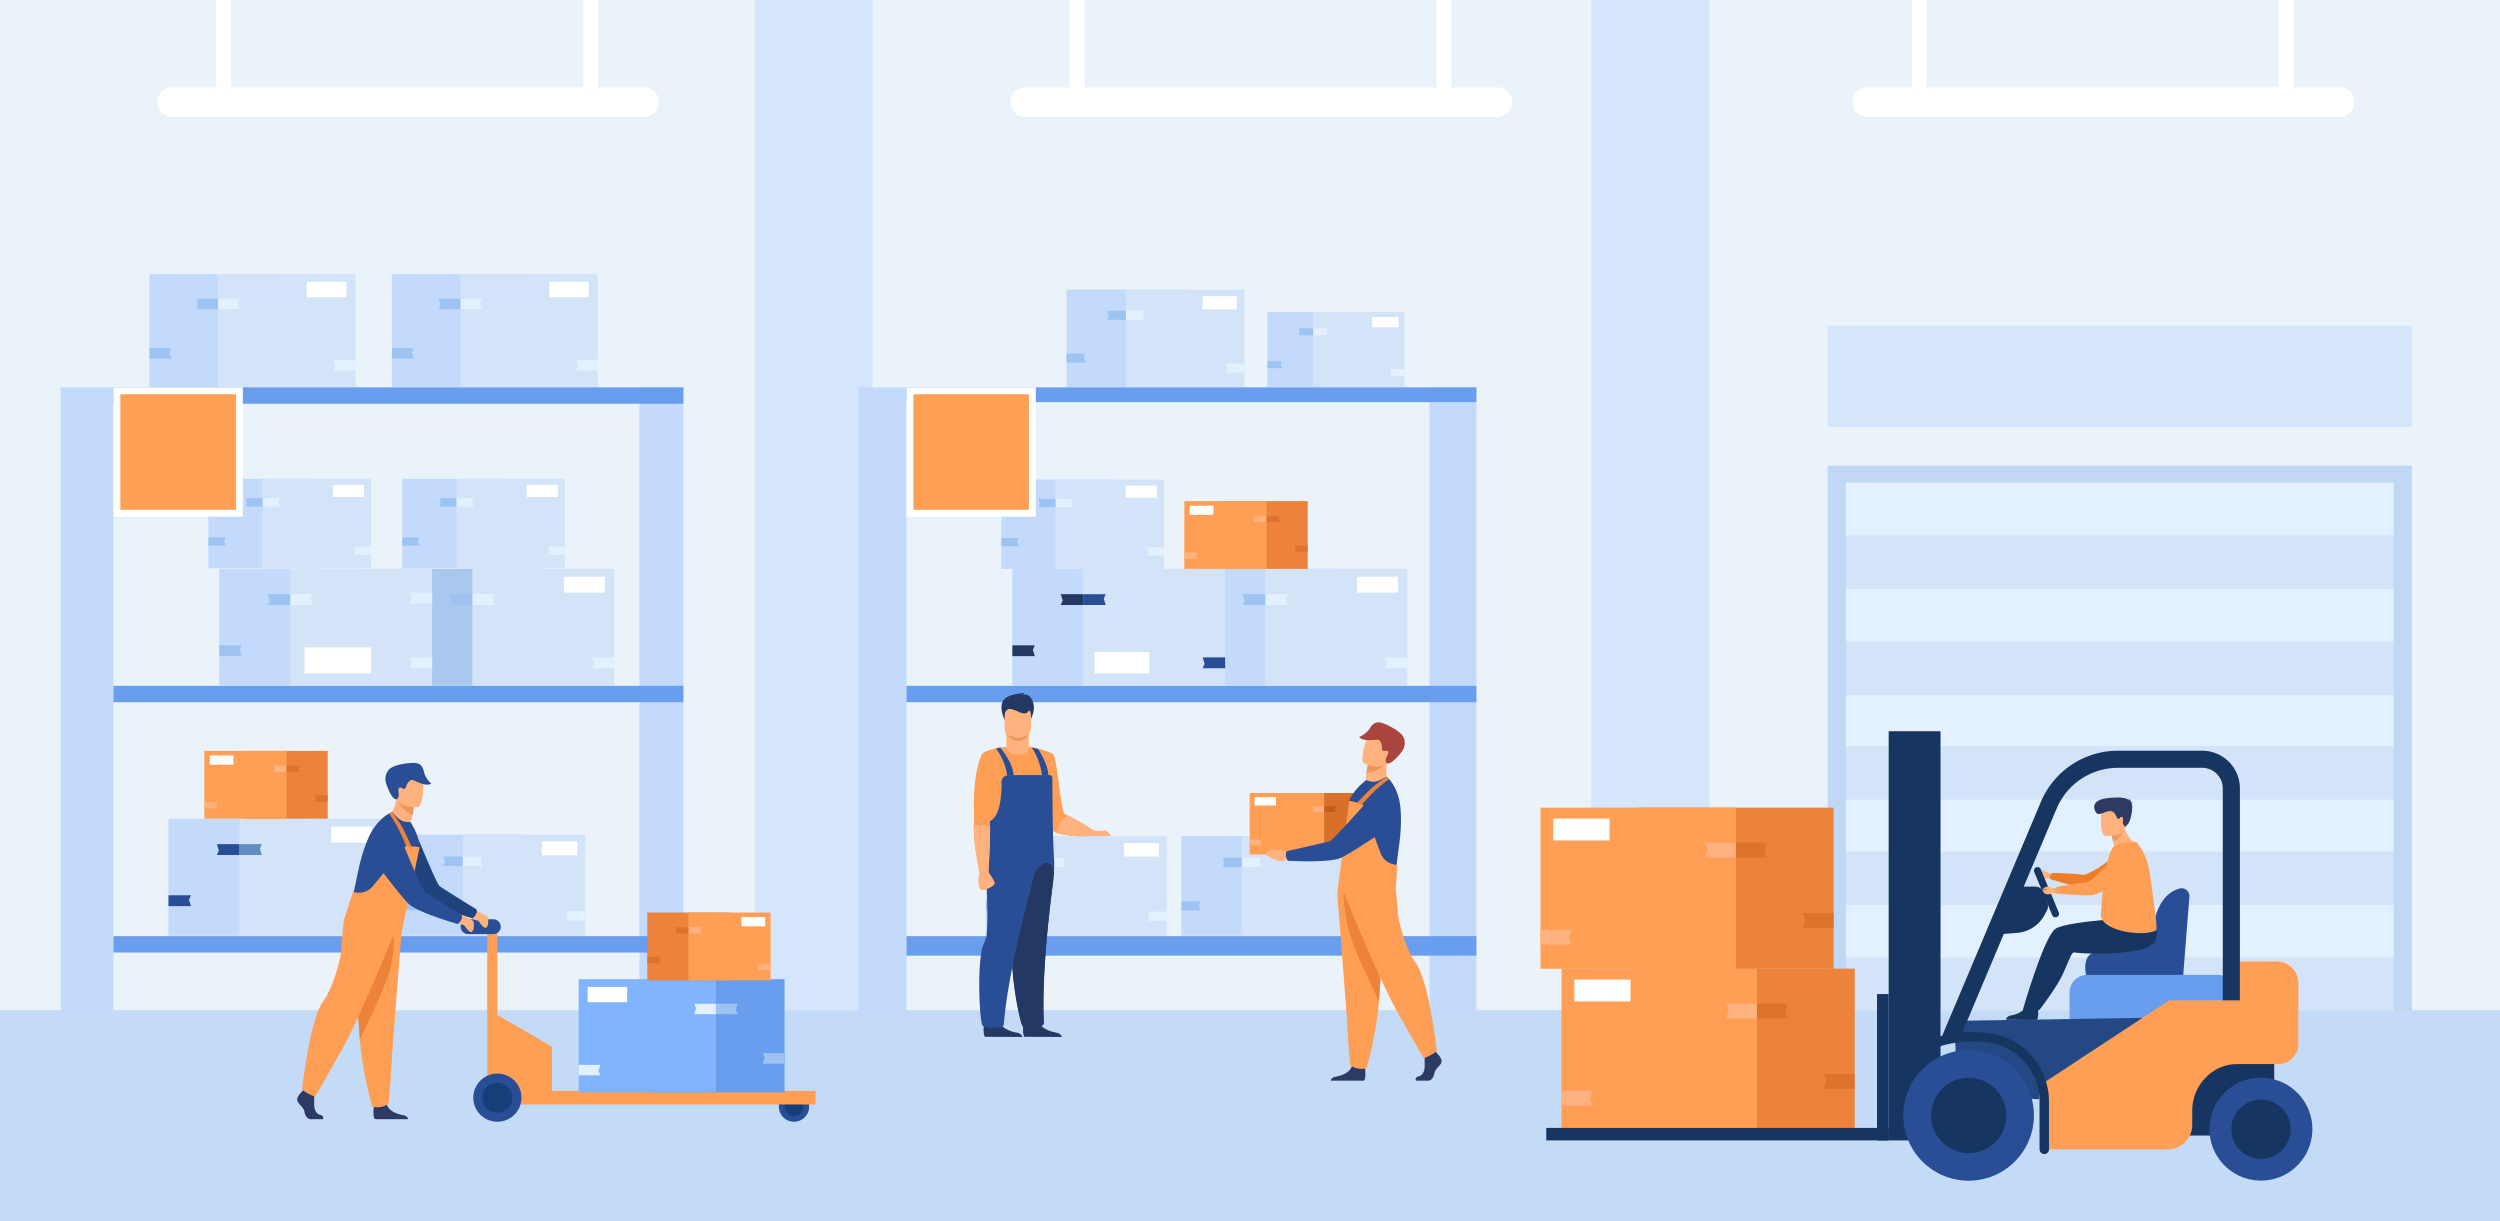 <svg xmlns="http://www.w3.org/2000/svg" viewBox="0 0 2966.19 1448.95"><defs><style>.cls-1{fill:#ebf3fa;}.cls-2{fill:#d5e5fb;}.cls-3{fill:#c4dbf7;}.cls-4{fill:#c3dafc;}.cls-5{fill:#d4e4f8;}.cls-6{fill:#9dc3f3;}.cls-7{fill:#e3f0ff;}.cls-8{fill:#fff;}.cls-9{fill:#c1d8f4;}.cls-10{fill:#699dee;}.cls-11{fill:#a9c8ed;}.cls-12{fill:#2a4e96;}.cls-13{fill:#618dc1;}.cls-14{fill:#ed823a;}.cls-15{fill:#ff9e55;}.cls-16{fill:#dd732c;}.cls-17{fill:#ffb27d;}.cls-18{fill:#233862;}.cls-19{fill:#ed975d;}.cls-20{fill:#d8702a;}.cls-21{fill:#c15e1b;}.cls-22{fill:#a9453d;}.cls-23{fill:#2c3a64;}.cls-24{fill:#163560;}.cls-25{fill:#ed7d2b;}.cls-26{fill:#234884;}.cls-27{fill:#ed985f;}.cls-28{fill:#183e7a;}.cls-29{fill:#1f437c;}.cls-30{fill:#80b4ff;}</style></defs><title>bg-shop</title><g id="Layer_2" data-name="Layer 2"><g id="Слой_1" data-name="Слой 1"><rect class="cls-1" width="2966.19" height="1448.95"/><rect class="cls-2" x="895.37" width="140.12" height="1203.19"/><rect class="cls-2" x="1888.06" width="140.12" height="1203.19"/><rect class="cls-3" y="1198.6" width="2966.19" height="250.35"/><rect class="cls-4" x="464.94" y="325.31" width="162.86" height="134.29" transform="translate(1092.74 784.91) rotate(180)"/><rect class="cls-5" x="546.37" y="325.31" width="162.86" height="134.29" transform="translate(1255.59 784.91) rotate(180)"/><polygon class="cls-6" points="465.04 425.54 490.84 425.54 488.57 418.28 490.84 413.09 465.04 413.09 465.04 425.54"/><polygon class="cls-7" points="546.37 366.87 572.17 366.87 569.9 359.61 572.17 354.42 546.37 354.42 546.37 366.87"/><polygon class="cls-6" points="546.37 354.42 520.56 354.42 522.84 361.68 520.56 366.87 546.37 366.87 546.37 354.42"/><polygon class="cls-7" points="709.23 426.98 683.42 426.98 685.7 434.24 683.42 439.43 709.23 439.43 709.23 426.98"/><rect class="cls-8" x="651.7" y="334.42" width="46.87" height="18.23"/><rect class="cls-4" x="1503.75" y="370.07" width="108.57" height="89.53" transform="translate(3116.08 829.67) rotate(180)"/><rect class="cls-5" x="1558.04" y="370.07" width="108.57" height="89.53" transform="translate(3224.65 829.67) rotate(180)"/><polygon class="cls-6" points="1503.81 436.89 1521.02 436.89 1519.5 432.05 1521.02 428.59 1503.81 428.59 1503.81 436.89"/><polygon class="cls-7" points="1558.04 397.78 1575.24 397.78 1573.73 392.94 1575.24 389.48 1558.04 389.48 1558.04 397.78"/><polygon class="cls-6" points="1558.04 389.48 1540.83 389.48 1542.35 394.32 1540.83 397.78 1558.04 397.78 1558.04 389.48"/><polygon class="cls-7" points="1666.61 437.85 1649.41 437.85 1650.92 442.69 1649.41 446.15 1666.61 446.15 1666.61 437.85"/><rect class="cls-8" x="1628.26" y="376.14" width="31.24" height="12.15"/><rect class="cls-4" x="1265.39" y="343.53" width="140.76" height="116.07" transform="translate(2671.54 803.13) rotate(180)"/><rect class="cls-5" x="1335.77" y="343.53" width="140.76" height="116.07" transform="translate(2812.3 803.13) rotate(180)"/><polygon class="cls-6" points="1265.47 430.16 1287.77 430.16 1285.81 423.89 1287.77 419.4 1265.47 419.4 1265.47 430.16"/><polygon class="cls-7" points="1335.77 379.45 1358.07 379.45 1356.11 373.17 1358.07 368.69 1335.77 368.69 1335.77 379.45"/><polygon class="cls-6" points="1335.77 368.69 1313.46 368.69 1315.43 374.96 1313.46 379.45 1335.77 379.45 1335.77 368.69"/><polygon class="cls-7" points="1476.53 431.41 1454.23 431.41 1456.19 437.68 1454.23 442.17 1476.53 442.17 1476.53 431.41"/><rect class="cls-8" x="1426.81" y="351.4" width="40.51" height="15.76"/><rect class="cls-4" x="177.33" y="325.31" width="162.86" height="134.29" transform="translate(517.52 784.91) rotate(180)"/><rect class="cls-5" x="258.76" y="325.31" width="162.86" height="134.29" transform="translate(680.38 784.91) rotate(180)"/><polygon class="cls-6" points="177.43 425.54 203.23 425.54 200.96 418.28 203.23 413.09 177.43 413.09 177.43 425.54"/><polygon class="cls-7" points="258.76 366.87 284.57 366.87 282.3 359.61 284.57 354.42 258.76 354.42 258.76 366.87"/><polygon class="cls-6" points="258.76 354.42 232.96 354.42 235.23 361.68 232.96 366.87 258.76 366.87 258.76 354.42"/><polygon class="cls-7" points="421.62 426.98 395.82 426.98 398.09 434.24 395.82 439.43 421.62 439.43 421.62 426.98"/><rect class="cls-8" x="364.09" y="334.42" width="46.86" height="18.23"/><rect class="cls-9" x="2168.39" y="552.54" width="693.29" height="646.78"/><rect class="cls-7" x="2190.1" y="572.51" width="649.87" height="63.35"/><rect class="cls-7" x="2190.1" y="698.16" width="649.87" height="63.35"/><rect class="cls-5" x="2190.1" y="635.34" width="649.87" height="63.35"/><rect class="cls-7" x="2190.1" y="823.81" width="649.87" height="63.35"/><rect class="cls-5" x="2190.1" y="760.99" width="649.87" height="63.35"/><rect class="cls-7" x="2190.1" y="948.1" width="649.87" height="63.35"/><rect class="cls-5" x="2190.1" y="885.28" width="649.87" height="63.35"/><rect class="cls-5" x="2190.1" y="1010.36" width="649.87" height="63.35"/><rect class="cls-7" x="2190.1" y="1073.71" width="649.87" height="63.35"/><rect class="cls-5" x="2190.1" y="1135.96" width="649.87" height="63.35"/><rect class="cls-2" x="2168.39" y="386.46" width="693.29" height="120.04"/><rect class="cls-4" x="71.99" y="459.6" width="62.64" height="747.13"/><rect class="cls-4" x="758.74" y="459.6" width="52.07" height="747.13"/><rect class="cls-10" x="134.63" y="459.6" width="676.19" height="19.44"/><rect class="cls-10" x="134.63" y="813.72" width="676.19" height="19.44"/><rect class="cls-10" x="134.63" y="1110.72" width="676.19" height="19.44"/><rect class="cls-11" x="476.22" y="674.88" width="168.37" height="138.84" transform="translate(1120.81 1488.6) rotate(180)"/><rect class="cls-5" x="560.4" y="674.88" width="168.37" height="138.84" transform="translate(1289.18 1488.6) rotate(180)"/><polygon class="cls-6" points="476.31 778.51 503 778.51 500.64 771 503 765.64 476.31 765.64 476.31 778.51"/><polygon class="cls-7" points="560.4 717.85 587.08 717.85 584.73 710.34 587.08 704.98 560.4 704.98 560.4 717.85"/><polygon class="cls-6" points="560.4 704.98 533.72 704.98 536.07 712.48 533.72 717.85 560.4 717.85 560.4 704.98"/><polygon class="cls-7" points="728.78 780 702.1 780 704.45 787.51 702.1 792.87 728.78 792.87 728.78 780"/><rect class="cls-8" x="669.3" y="684.29" width="48.45" height="18.85"/><rect class="cls-4" x="260.14" y="674.88" width="168.37" height="138.84" transform="translate(688.65 1488.6) rotate(180)"/><rect class="cls-5" x="344.33" y="674.88" width="168.37" height="138.84" transform="translate(857.03 1488.6) rotate(180)"/><polygon class="cls-6" points="260.24 778.51 286.92 778.51 284.57 771 286.92 765.64 260.24 765.64 260.24 778.51"/><polygon class="cls-7" points="344.33 717.85 371.01 717.85 368.66 710.34 371.01 704.98 344.33 704.98 344.33 717.85"/><polygon class="cls-6" points="344.33 704.98 317.64 704.98 320 712.48 317.64 717.85 344.33 717.85 344.33 704.98"/><polygon class="cls-7" points="512.7 780 486.02 780 488.37 787.51 486.02 792.87 512.7 792.87 512.7 780"/><polygon class="cls-7" points="512.7 703.14 486.02 703.14 488.37 710.65 486.02 716.02 512.7 716.02 512.7 703.14"/><rect class="cls-8" x="361.33" y="768.13" width="78.97" height="30.72"/><rect class="cls-4" x="476.22" y="990.28" width="145.53" height="120" transform="translate(1097.96 2100.55) rotate(180)"/><rect class="cls-5" x="548.98" y="990.28" width="145.53" height="120" transform="translate(1243.49 2100.55) rotate(180)"/><polygon class="cls-6" points="476.3 1079.84 499.36 1079.84 497.33 1073.35 499.36 1068.72 476.3 1068.72 476.3 1079.84"/><polygon class="cls-7" points="548.98 1027.41 572.04 1027.41 570.01 1020.92 572.04 1016.29 548.98 1016.29 548.98 1027.41"/><polygon class="cls-6" points="548.98 1016.29 525.92 1016.29 527.95 1022.78 525.92 1027.41 548.98 1027.41 548.98 1016.29"/><polygon class="cls-7" points="694.51 1081.13 671.45 1081.13 673.48 1087.62 671.45 1092.26 694.51 1092.26 694.51 1081.13"/><rect class="cls-8" x="643.1" y="998.41" width="41.88" height="16.29"/><rect class="cls-4" x="199.83" y="971.44" width="168.37" height="138.84" transform="translate(568.03 2081.72) rotate(180)"/><rect class="cls-5" x="284.01" y="971.44" width="168.37" height="138.84" transform="translate(736.4 2081.72) rotate(180)"/><polygon class="cls-12" points="199.93 1075.07 226.6 1075.07 224.25 1067.56 226.6 1062.19 199.93 1062.19 199.93 1075.07"/><polygon class="cls-13" points="284.01 1014.4 310.69 1014.4 308.34 1006.9 310.69 1001.53 284.01 1001.53 284.01 1014.4"/><polygon class="cls-12" points="284.01 1001.53 257.33 1001.53 259.68 1009.04 257.33 1014.4 284.01 1014.4 284.01 1001.53"/><polygon class="cls-13" points="452.39 1076.56 425.71 1076.56 428.06 1084.07 425.71 1089.43 452.39 1089.43 452.39 1076.56"/><rect class="cls-8" x="392.91" y="980.85" width="48.45" height="18.85"/><rect class="cls-4" x="247.22" y="568.11" width="128.72" height="106.14" transform="translate(623.16 1242.35) rotate(180)"/><rect class="cls-5" x="311.58" y="568.11" width="128.72" height="106.14" transform="translate(751.88 1242.35) rotate(180)"/><polygon class="cls-6" points="247.29 647.33 267.69 647.33 265.89 641.59 267.69 637.49 247.29 637.49 247.29 647.33"/><polygon class="cls-7" points="311.58 600.95 331.98 600.95 330.18 595.21 331.98 591.11 311.58 591.11 311.58 600.95"/><polygon class="cls-6" points="311.58 591.11 291.18 591.11 292.98 596.85 291.18 600.95 311.58 600.95 311.58 591.11"/><polygon class="cls-7" points="440.3 648.47 419.91 648.47 421.7 654.21 419.91 658.31 440.3 658.31 440.3 648.47"/><rect class="cls-8" x="394.83" y="575.3" width="37.04" height="14.41"/><rect class="cls-4" x="477.2" y="568.11" width="128.72" height="106.14" transform="translate(1083.13 1242.35) rotate(180)"/><rect class="cls-5" x="541.56" y="568.11" width="128.72" height="106.14" transform="translate(1211.85 1242.35) rotate(180)"/><polygon class="cls-6" points="477.28 647.33 497.67 647.33 495.88 641.59 497.67 637.49 477.28 637.49 477.28 647.33"/><polygon class="cls-7" points="541.56 600.95 561.96 600.95 560.16 595.21 561.96 591.11 541.56 591.11 541.56 600.95"/><polygon class="cls-6" points="541.56 591.11 521.16 591.11 522.96 596.85 521.16 600.95 541.56 600.95 541.56 591.11"/><polygon class="cls-7" points="670.29 648.47 649.89 648.47 651.69 654.21 649.89 658.31 670.29 658.31 670.29 648.47"/><rect class="cls-8" x="624.81" y="575.3" width="37.04" height="14.41"/><rect class="cls-14" x="291.24" y="890.92" width="97.56" height="80.45"/><rect class="cls-15" x="242.46" y="890.92" width="97.56" height="80.45"/><polygon class="cls-16" points="388.75 950.96 373.29 950.96 374.65 946.61 373.29 943.5 388.75 943.5 388.75 950.96"/><polygon class="cls-17" points="340.02 915.81 324.56 915.81 325.92 911.46 324.56 908.35 340.02 908.35 340.02 915.81"/><polygon class="cls-16" points="340.02 908.35 355.48 908.35 354.12 912.71 355.48 915.81 340.02 915.81 340.02 908.35"/><polygon class="cls-17" points="242.46 951.83 257.91 951.83 256.55 956.18 257.91 959.28 242.46 959.28 242.46 951.83"/><rect class="cls-8" x="248.84" y="896.37" width="28.08" height="10.92" transform="translate(525.76 1803.67) rotate(180)"/><rect class="cls-8" x="134.63" y="459.6" width="153.49" height="153.49"/><rect class="cls-15" x="142.83" y="467.8" width="137.09" height="137.09"/><rect class="cls-4" x="1018.24" y="459.6" width="57.28" height="747.13"/><rect class="cls-4" x="1696.11" y="459.6" width="55.6" height="747.13"/><rect class="cls-10" x="1075.52" y="459.6" width="676.19" height="17.52"/><rect class="cls-10" x="1075.52" y="813.72" width="676.19" height="19.44"/><rect class="cls-10" x="1075.52" y="1110.72" width="676.19" height="23.16"/><rect class="cls-4" x="1417.11" y="674.88" width="168.37" height="138.84" transform="translate(3002.6 1488.6) rotate(180)"/><rect class="cls-5" x="1501.3" y="674.88" width="168.37" height="138.84" transform="translate(3170.97 1488.6) rotate(180)"/><polygon class="cls-6" points="1417.21 778.51 1443.89 778.51 1441.54 771 1443.89 765.64 1417.21 765.64 1417.21 778.51"/><polygon class="cls-7" points="1501.3 717.85 1527.98 717.85 1525.63 710.34 1527.98 704.98 1501.3 704.98 1501.3 717.85"/><polygon class="cls-6" points="1501.3 704.98 1474.62 704.98 1476.97 712.48 1474.62 717.85 1501.3 717.85 1501.3 704.98"/><polygon class="cls-7" points="1669.68 780 1643 780 1645.35 787.51 1643 792.87 1669.68 792.87 1669.68 780"/><rect class="cls-8" x="1610.2" y="684.29" width="48.45" height="18.85"/><rect class="cls-4" x="1201.03" y="674.88" width="168.37" height="138.84" transform="translate(2570.44 1488.6) rotate(180)"/><rect class="cls-5" x="1285.22" y="674.88" width="168.37" height="138.84" transform="translate(2738.81 1488.6) rotate(180)"/><polygon class="cls-18" points="1201.13 778.51 1227.81 778.51 1225.46 771 1227.81 765.64 1201.13 765.64 1201.13 778.51"/><polygon class="cls-12" points="1285.22 717.85 1311.9 717.85 1309.55 710.34 1311.9 704.98 1285.22 704.98 1285.22 717.85"/><polygon class="cls-18" points="1285.22 704.98 1258.54 704.98 1260.89 712.48 1258.54 717.85 1285.22 717.85 1285.22 704.98"/><polygon class="cls-12" points="1453.6 780 1426.92 780 1429.27 787.51 1426.92 792.87 1453.6 792.87 1453.6 780"/><rect class="cls-8" x="1298.56" y="773.55" width="65.02" height="25.3"/><rect class="cls-4" x="1169.62" y="992.25" width="143.14" height="118.03" transform="translate(2482.38 2102.52) rotate(180)"/><rect class="cls-5" x="1241.19" y="992.25" width="143.14" height="118.03" transform="translate(2625.52 2102.52) rotate(180)"/><polygon class="cls-6" points="1169.7 1080.34 1192.38 1080.34 1190.38 1073.96 1192.38 1069.4 1169.7 1069.4 1169.7 1080.34"/><polygon class="cls-7" points="1241.19 1028.77 1263.87 1028.77 1261.87 1022.39 1263.87 1017.83 1241.19 1017.83 1241.19 1028.77"/><polygon class="cls-6" points="1241.19 1017.83 1218.51 1017.83 1220.5 1024.21 1218.51 1028.77 1241.19 1028.77 1241.19 1017.83"/><polygon class="cls-7" points="1384.33 1081.61 1361.65 1081.61 1363.65 1087.99 1361.65 1092.55 1384.33 1092.55 1384.33 1081.61"/><rect class="cls-8" x="1333.77" y="1000.25" width="41.19" height="16.03"/><rect class="cls-4" x="1401.7" y="991.96" width="143.5" height="118.32" transform="translate(2946.89 2102.23) rotate(180)"/><rect class="cls-5" x="1473.44" y="991.96" width="143.5" height="118.32" transform="translate(3090.38 2102.23) rotate(180)"/><polygon class="cls-6" points="1401.78 1080.27 1424.52 1080.27 1422.52 1073.87 1424.52 1069.3 1401.78 1069.3 1401.78 1080.27"/><polygon class="cls-7" points="1473.44 1028.57 1496.18 1028.57 1494.18 1022.17 1496.18 1017.6 1473.44 1017.6 1473.44 1028.57"/><polygon class="cls-6" points="1473.44 1017.6 1450.71 1017.6 1452.71 1024 1450.71 1028.57 1473.44 1028.57 1473.44 1017.6"/><polygon class="cls-7" points="1616.94 1081.54 1594.2 1081.54 1596.21 1087.94 1594.2 1092.51 1616.94 1092.51 1616.94 1081.54"/><rect class="cls-8" x="1566.25" y="999.98" width="41.29" height="16.06"/><rect class="cls-4" x="1188.02" y="568.93" width="128.72" height="106.14" transform="translate(2504.77 1243.99) rotate(180)"/><rect class="cls-5" x="1252.38" y="568.93" width="128.72" height="106.14" transform="translate(2633.49 1243.99) rotate(180)"/><polygon class="cls-6" points="1188.1 648.15 1208.49 648.15 1206.7 642.41 1208.49 638.31 1188.1 638.31 1188.1 648.15"/><polygon class="cls-7" points="1252.38 601.77 1272.78 601.77 1270.98 596.03 1272.78 591.93 1252.38 591.93 1252.38 601.77"/><polygon class="cls-6" points="1252.38 591.93 1231.99 591.93 1233.78 597.67 1231.99 601.77 1252.38 601.77 1252.38 591.93"/><polygon class="cls-7" points="1381.11 649.29 1360.71 649.29 1362.51 655.03 1360.71 659.13 1381.11 659.13 1381.11 649.29"/><rect class="cls-8" x="1335.63" y="576.12" width="37.04" height="14.41"/><rect class="cls-14" x="1453.97" y="594.53" width="97.56" height="80.45"/><rect class="cls-15" x="1405.19" y="594.53" width="97.56" height="80.45"/><polygon class="cls-16" points="1551.47 654.58 1536.01 654.58 1537.38 650.23 1536.01 647.12 1551.47 647.12 1551.47 654.58"/><polygon class="cls-17" points="1502.75 619.42 1487.29 619.42 1488.65 615.08 1487.29 611.97 1502.75 611.97 1502.75 619.42"/><polygon class="cls-16" points="1502.75 611.97 1518.21 611.97 1516.85 616.32 1518.21 619.42 1502.75 619.42 1502.75 611.97"/><polygon class="cls-17" points="1405.18 655.44 1420.64 655.44 1419.28 659.79 1420.64 662.9 1405.18 662.9 1405.18 655.44"/><rect class="cls-8" x="1411.57" y="599.98" width="28.08" height="10.92" transform="translate(2851.22 1210.89) rotate(180)"/><rect class="cls-8" x="1075.52" y="459.6" width="153.49" height="153.49"/><rect class="cls-15" x="1083.72" y="467.8" width="137.09" height="137.09"/><g id="P297LW"><path class="cls-18" d="M1191.63,853.61s-6.56-13.82-1.42-22.32,25.52-9,25.52-9-1.78,1-1.86,1.86,5.84-2.3,9.92,4.88,3.88,13.89-.45,23.82S1191.63,853.61,1191.63,853.61Z"/><path class="cls-15" d="M1294.06,991.64c-3.94.91-21.73,1.12-34.22-1.69a37.91,37.91,0,0,1-7-2.16,10.78,10.78,0,0,1-5-3.8c-1.41-2.36-4-10.41-7-21-8.37-29.09-20.14-77.15-20.14-77.15s23.64,4.82,28.64,8.94,9.42,69.46,14.13,71.22c.69.26,1.89.81,3.42,1.56l.22.12c.92.45,2,1,3.06,1.54,9.76,5,23.94,14.39,27.59,16.06C1300.87,986.75,1299.8,990.31,1294.06,991.64Z"/><path class="cls-15" d="M1248.7,923.07a19,19,0,0,0-.31-3.35c-3.05-16.72-27.23-33.51-27.71-33.51h0c0,2.55-4,7.27-10.24,7.68-7.37.48-16.4-3.18-16.4-7.43,0,0-4.19,0-5.58.18-5.9.67-17.68,3.85-22.72,7.67-4.8,3.62,2,26.48,6.18,42.66,1.78,6.85,3.09,12.5,2.87,15-.1,1.22-1.2,17.84-2.18,32.86-.82,12.4-1.55,23.71-1.57,24.42,0,1.41,7,6.34,18.7,10.07a92,92,0,0,0,9.33,2.42,98.87,98.87,0,0,0,20.28,2q3.64,0,6.9-.35C1243,1021.76,1248.8,1002.63,1248.7,923.07Z"/><path class="cls-17" d="M1294.09,991.6c-.57.14-1.35.21-2.34.36a125.8,125.8,0,0,1-14.07.14c-8.7-.43-18.67-1.63-24.82-4.32,3-11.31,9.2-17.11,14.22-20.08,4.31,2.12,11.17,5.73,17.32,9.26h.07c6.58,3.68,11.33,7.7,13.29,8.35C1301,986.37,1299.81,990.33,1294.09,991.6Z"/><path class="cls-17" d="M1194,885.74a142.41,142.41,0,0,1,.85-20.81l25.93,4.24s0,7.91-.12,16.69h0s.71,8.14-9.33,9.34S1193.72,892,1194,885.74Z"/><path class="cls-18" d="M1215.69,1230.14c-3.26-2-1.35-16.88-1.35-16.88s15.27-12.12,17.33-2.78,14.41,13.56,21.45,14.73c4.86.81,6.35,3.51,6.82,5.1Z"/><path class="cls-18" d="M1168.89,1230.14c-3.26-2-1.34-16.88-1.34-16.88s15.27-12.12,17.33-2.78,14.41,13.56,21.45,14.73c4.86.81,6.35,3.51,6.81,5.1Z"/><path class="cls-12" d="M1171,1009.26c0,1.41,7,6.34,18.7,10.07q1.42.45,2.94.87s0,0,0,0c1.1,12.87,4.07,31,6.75,48.58h0c.69,4.55,1.36,9,2,13.41,1.63,11.53,2.86,22,3,29.6v.07c.06,3.47-2.87,12.13-3.09,14.13-.14,1.22-.25,2.52-.33,3.87a156.12,156.12,0,0,0,.25,18.65c1.92,29.83,9.8,68,12.61,69.61,5.59,3.23,15.76,0,20.93-.76a4.27,4.27,0,0,0,3.74-4.3c-2.52-49.49,4.73-118.43,10.15-160.8.14-1.1.29-2.19.42-3.25.65-5,1.08-9.66,1.35-13.87.25-3.69.36-7,.42-10,0-.9,0-1.77,0-2.58,0-2.66-2.09-20-2.19-99.59h0a3.36,3.36,0,0,0-3.34-3.34H1196.7a8.44,8.44,0,0,0-8.43,8.55,134.81,134.81,0,0,1-1.46,22.63c-1.79,11.05-5.64,21.37-13.57,23.85l0,0c0,.08-.26.56-.61,1.37h0c-.07,2-.16,4-.25,6.1,0,.42,0,.84-.06,1.26l0,.74-.06,1.26c0,.7-.07,1.4-.11,2.11l-.09,1.68c-.06,1.07-.13,2.16-.2,3.26,0,.36,0,.7-.06,1.06-.1,1.42-.19,2.87-.3,4.32,0,.44-.07.89-.1,1.34,0,.22,0,.43,0,.65,0,.57-.09,1.14-.14,1.71l-.15,1.83C1170.81,1005.7,1171.1,1007.7,1171,1009.26Z"/><path class="cls-18" d="M1201.25,1148.55c1.92,29.83,9.8,68,12.61,69.61,5.59,3.23,15.76,0,20.93-.76a4.27,4.27,0,0,0,3.74-4.3c-2.52-49.49,4.73-118.43,10.15-160.8.14-1.1.29-2.19.42-3.25.65-5,1.08-9.66,1.35-13.87-2.58-16.8-17.13-17.7-30.32,17,1.63,11.53-15.71,51.82-15.71,59.6v.07c.06,3.47-2.87,12.13-3.09,14.13-.14,1.22-.25,2.52-.33,3.87A156.12,156.12,0,0,0,1201.25,1148.55Z"/><path class="cls-12" d="M1170.49,1110.42c-.39,3.45-4.43,11.65-4.91,13.6-6.68,26.83-3,90.44.32,93,5.11,3.94,15.62,2.07,20.85,2a4.27,4.27,0,0,0,4.27-3.77c4.1-50.68,21.1-120.3,32-161.25a192.24,192.24,0,0,0,6.28-35.79s-51.08-31.3-56.61-14.2C1167.83,1019.12,1173.58,1084,1170.49,1110.42Z"/><path class="cls-12" d="M1186.71,886.88s15.06,17.54,15.94,32.84H1195a73.3,73.3,0,0,0-13.28-31.79Z"/><path class="cls-12" d="M1224.14,886.84a76.92,76.92,0,0,1,12.06,32.88h7.65c-.63-12-8.11-24.84-12.29-31.11h0C1228.72,887.82,1226.1,887.24,1224.14,886.84Z"/><path class="cls-15" d="M1174.66,981c.38,18-1.86,53.72-1.86,53.72h-10.59c-5-25.16-6.77-41.35-6.77-50.18,0-1.74,0-3.36,0-4.85.07-7.54.27-11.92.27-11.92-2-45.69,7.14-70.12,10-73.48s16-6.39,16-6.39a179.45,179.45,0,0,1,6.09,22.78c1.77,10.15-13.88,52.81-13.24,67.39C1174.61,979,1174.64,980,1174.66,981Z"/><path class="cls-17" d="M1174,1010.76c-.49,12.94-1.2,24-1.2,24h-10.61c-1.84-9-3.18-16.83-4.24-23.54-1.84-12.23-2.55-20.93-2.55-26.59,0-1.77,0-3.39.08-4.88a36.84,36.84,0,0,1,19.16,1.35C1174.8,989.06,1174.45,1000.51,1174,1010.76Z"/><path class="cls-17" d="M1180.31,1048c.15,2.9-12.51,9.54-16.33,7.78s-4-11.81-1.77-21.08,10.61,0,10.61,0S1180.17,1045.06,1180.31,1048Z"/><path class="cls-17" d="M1318.69,992h-26.94l6-6.65s6.93,1.41,11.46,0S1318.69,992,1318.69,992Z"/><path class="cls-19" d="M1194.21,871.63s6.42,7.6,13.27,7.62c8.55,0,13.2-8.21,13.2-8.21Z"/><path class="cls-17" d="M1220,871.7c-2.52,2-9.91,3.95-12,4.18,0,0-11-2.44-12.94-3.64-3.09-1.87-2.89-5.66-3-10.92-.19-6.23-.81-11.12-.12-14.71.83-4.29,3.55-6.73,11.17-7.4,14-1.21,19.83,2.29,20.07,7,.06,1.26.12,2.46.16,3.6C1223.8,864.42,1222.65,869.61,1220,871.7Z"/><path class="cls-18" d="M1191.63,853.61s-1.15-12.49,6.2-12.49,17.28,9.39,21.71,3.37,3.8,8.32,3.8,8.32l.45-19.22-28.35-1.06L1189.5,837Z"/></g><path class="cls-8" d="M764.22,138.64H204.08a17.5,17.5,0,0,1-17.51-17.5h0a17.5,17.5,0,0,1,17.51-17.5H764.22a17.49,17.49,0,0,1,17.5,17.5h0A17.49,17.49,0,0,1,764.22,138.64Z"/><rect class="cls-8" x="256.59" width="17.5" height="103.64"/><rect class="cls-8" x="691.98" width="17.5" height="103.64"/><path class="cls-8" d="M1776.64,138.64H1216.5a17.49,17.49,0,0,1-17.5-17.5h0a17.49,17.49,0,0,1,17.5-17.5h560.14a17.49,17.49,0,0,1,17.5,17.5h0A17.49,17.49,0,0,1,1776.64,138.64Z"/><rect class="cls-8" x="1269.01" width="17.5" height="103.64"/><rect class="cls-8" x="1704.4" width="17.5" height="103.64"/><path class="cls-8" d="M2775.86,138.64H2215.72a17.5,17.5,0,0,1-17.51-17.5h0a17.5,17.5,0,0,1,17.51-17.5h560.14a17.5,17.5,0,0,1,17.5,17.5h0A17.5,17.5,0,0,1,2775.86,138.64Z"/><rect class="cls-8" x="2268.23" width="17.5" height="103.64"/><rect class="cls-8" x="2703.62" width="17.5" height="103.64"/><rect class="cls-20" x="1526.9" y="940.88" width="88.4" height="72.89"/><rect class="cls-15" x="1482.7" y="940.88" width="88.4" height="72.89"/><polygon class="cls-21" points="1615.25 995.28 1601.24 995.28 1602.47 991.34 1601.24 988.52 1615.25 988.52 1615.25 995.28"/><polygon class="cls-17" points="1571.1 963.44 1557.09 963.44 1558.33 959.49 1557.09 956.68 1571.1 956.68 1571.1 963.44"/><polygon class="cls-21" points="1571.1 956.68 1585.11 956.68 1583.87 960.62 1585.11 963.44 1571.1 963.44 1571.1 956.68"/><polygon class="cls-17" points="1482.7 996.07 1496.71 996.07 1495.47 1000.01 1496.71 1002.82 1482.7 1002.82 1482.7 996.07"/><rect class="cls-8" x="1488.49" y="945.82" width="25.44" height="9.9" transform="translate(3002.42 1901.54) rotate(180)"/><path class="cls-17" d="M1524.4,1010.67c-2.14-1.4-7-4.46-7.22-3.73a3.19,3.19,0,0,0,.73,2.3c-2.91-1-5.84-1.55-12.67,0a5.16,5.16,0,0,0-3.3,2.36,2.28,2.28,0,0,0,.93,3.52c3.6,2,2.53.77,7.53,3.76s11,3.58,14.49,1.21l4.76-1,.29-7.9S1527.19,1011,1524.4,1010.67Z"/><path class="cls-17" d="M1648.31,929.31s-13.58,11.1-26.69,2.93c0,0-1.66-7.93-.69-13.36.13-.67.24-1.32.34-1.94,1.07-6.12,1.51-9.59,1.51-9.59h0c.7-.14,23.29-4.82,23.14-4.11C1642.47,919.69,1648.31,929.31,1648.31,929.31Z"/><path class="cls-19" d="M1643.08,906.78c-2.72,3.37-11,9.41-21.81,10.16,1.07-6.12,1.51-9.59,1.51-9.59h0C1623.4,907.31,1643.89,905.79,1643.08,906.78Z"/><path class="cls-17" d="M1618.5,905.9s22.56,10,28.55-4.17,12.94-22.38-1.21-29.34-19.24-2.76-22.39,1.47S1612.79,902.94,1618.5,905.9Z"/><path class="cls-22" d="M1645.49,905.59c.28.27,5.07,2.78,18.27-14.57a17,17,0,0,0,1.88-15.44c-2.44-6.41-14.07-13.26-24.06-17.17s-13.58,1.45-17.12,6.86c-3.71,5.67-12.06,9.35-12.06,9.35,8,6.66,20.1,1.54,23.61,3.42s3.73,8,3.65,9.93.07,3.58,5.07,2.78.88,7-.17,8.49C1644.56,899.24,1643.12,903.37,1645.49,905.59Z"/><path class="cls-23" d="M1680,1282.22h14.54c3,0,6.43-3,7.28-8.63s7.11-8.64,8.46-13.21-5.59-11-5.59-11l-1.16-1.49-1.2-1.55-11.52,2.7s-.28,2.74-.46,6.24c-.12,2.52-.19,5.43,0,8,.34,6.1-1.7,12.66-7.12,13.85S1680,1282.22,1680,1282.22Z"/><path class="cls-23" d="M1578.82,1282.22h38.53a3.71,3.71,0,0,0,.82-.23c2.57-1.29,1.76-11.14,1.45-14.18-.06-.56-.1-.89-.1-.89s-13.55-10.84-15.41-2.54c-.06.26-.13.51-.2.76h0c-2.35,7.77-12.86,11.29-18.94,12.28C1580.33,1278.17,1579.13,1280.87,1578.82,1282.22Z"/><path class="cls-15" d="M1586.59,1060.05s2.05,25.67,4.47,56.53c3.29,41.92,7.24,93.4,7.63,103.16.68,16.93,3.39,44,3.39,44s6.43,6.43,19.3,3.72c0,0,11.48-38.68,14.75-79.6l.15-2c3-41.65,7.79-129.37,7.79-129.37Z"/><path class="cls-14" d="M1594.25,1058.34s-1.33,16,6.08,46.07c5.43,22,35.8,83.48,35.8,83.48l.15-2c3-41.65,7.79-129.37,7.79-129.37Z"/><path class="cls-15" d="M1594.25,1058.34s38.82,97.73,63.2,141.42,32,55.88,32,55.88,14-5.59,15.24-9.4c0,0-9.33-84.34-25.66-104.91-9.23-11.61-20.06-46.48-20.57-58.67s-3.31-36.32-3.31-36.32Z"/><path class="cls-12" d="M1592.3,1056.5c5.43.33,62.73-1.84,62.75-5,0-11.13,2.38-29.15,5.28-51q.8-6.12,1.26-12.13a184.12,184.12,0,0,0,.06-29.51c-1.44-16.83-8.59-30.4-15.88-36.73-1-.8-4.49,1.88-10.42,4.28-5.47,2.22-9.8.63-14.72-.75l-6.29,5.54c-5.23,4.87-10.84,12.31-13.57,19C1600.77,950.14,1591.82,1056.46,1592.3,1056.5Z"/><path class="cls-15" d="M1600.77,950.14l15.65,3.63,21.54,58.34a21.32,21.32,0,0,0,20,13.94h0l-1.89,28.8-69.49,5.2Z"/><path class="cls-12" d="M1525.71,1015.09c-.49-4.56,1.85-5.41,1.85-5.41s46.13-10.22,50-11.61,36.31-37.84,36.31-37.84,12.38-15.1,23.11-12.28c9.31,2.44,13.19,9.49,14.68,16.28a20.16,20.16,0,0,1-8.56,21.06c-15.48,10.34-46.48,30.73-53.87,33.21-16.45,5.52-61.32,2.76-61.32,2.76A14.4,14.4,0,0,1,1525.71,1015.09Z"/><path class="cls-14" d="M1632.64,936.88c3.65-3.39,15.33-12.69,15.33-12.69l-2.2-2.13c-1.56-.33-13.64,8.75-17.66,12.33-4.84,4.32-18.28,18.4-18.28,18.4l6.59,1S1628.35,940.86,1632.64,936.88Z"/><rect class="cls-24" x="2566.71" y="1224.51" width="131.6" height="122.74" rx="20.14"/><path class="cls-17" d="M2433,1042.19s-8.4.41-10.11-.29-6.4-3.45-5.72-6.56c.43-1.93,3.91,1.14,5.33.57s-2.9-1-3.11-1.71,3.56-1.11,4.92-1.35,5.28,2.91,8.38,3.76S2433,1042.19,2433,1042.19Z"/><path class="cls-25" d="M2542.83,1033.05s-11.66,13.2-25.82,15.09-35.07,6.09-41.52,6.15-43.07-11.32-43.07-11.32-.68-1.17.11-3.77a6.19,6.19,0,0,1,2.6-3.51s25.09.61,36.81,2.25c4.87.68,38-19.09,43.21-31C2517.19,1002.25,2542.83,1033.05,2542.83,1033.05Z"/><rect class="cls-14" x="1968.68" y="1149.27" width="231.89" height="191.21"/><rect class="cls-15" x="1852.74" y="1149.27" width="231.88" height="191.21"/><polygon class="cls-16" points="2200.43 1291.99 2163.69 1291.99 2166.93 1281.65 2163.69 1274.26 2200.43 1274.26 2200.43 1291.99"/><polygon class="cls-17" points="2084.63 1208.44 2047.88 1208.44 2051.12 1198.11 2047.88 1190.72 2084.63 1190.72 2084.63 1208.44"/><polygon class="cls-16" points="2084.63 1190.72 2121.37 1190.72 2118.13 1201.06 2121.37 1208.44 2084.63 1208.44 2084.63 1190.72"/><polygon class="cls-17" points="1852.74 1294.04 1889.48 1294.04 1886.24 1304.38 1889.48 1311.77 1852.74 1311.77 1852.74 1294.04"/><rect class="cls-8" x="1867.92" y="1162.24" width="66.73" height="25.96" transform="translate(3802.58 2350.43) rotate(180)"/><rect class="cls-14" x="1943.7" y="958.24" width="231.88" height="191.21"/><rect class="cls-15" x="1827.75" y="958.24" width="231.89" height="191.21"/><polygon class="cls-16" points="2175.45 1100.96 2138.7 1100.96 2141.94 1090.62 2138.7 1083.23 2175.45 1083.23 2175.45 1100.96"/><polygon class="cls-17" points="2059.64 1017.41 2022.9 1017.41 2026.13 1007.07 2022.9 999.69 2059.64 999.69 2059.64 1017.41"/><polygon class="cls-16" points="2059.64 999.69 2096.38 999.69 2093.15 1010.02 2096.38 1017.41 2059.64 1017.41 2059.64 999.69"/><polygon class="cls-17" points="1827.75 1103.01 1864.49 1103.01 1861.26 1113.35 1864.49 1120.74 1827.75 1120.74 1827.75 1103.01"/><rect class="cls-8" x="1842.94" y="971.21" width="66.73" height="25.96" transform="translate(3752.6 1968.37) rotate(180)"/><rect class="cls-24" x="2240.88" y="867.59" width="61.5" height="485.48"/><rect class="cls-10" x="2455.49" y="1156.68" width="197.61" height="80.88" rx="20.89"/><polygon class="cls-26" points="2322.8 1300.3 2573.14 1310.45 2573.14 1207.12 2318.65 1211.27 2322.8 1300.3"/><circle class="cls-12" cx="2335.72" cy="1323.37" r="77.5" transform="translate(-251.65 2039.21) rotate(-45)"/><circle class="cls-24" cx="2335.72" cy="1323.37" r="44.66" transform="translate(655.3 3416.95) rotate(-80.78)"/><circle class="cls-12" cx="2682.63" cy="1339.79" r="61.08" transform="translate(762.34 3642.84) rotate(-76.72)"/><path class="cls-24" d="M2647.43,1339.79a35.2,35.2,0,1,1,35.2,35.2A35.2,35.2,0,0,1,2647.43,1339.79Z"/><path class="cls-15" d="M2638.34,1140.69v46.13h-64.58l-154.39,101.49v75.41h152.75a28.92,28.92,0,0,0,28.93-28.92v-17a56.21,56.21,0,0,1,24.2-46.22h0a51,51,0,0,1,29-9.06H2703a23.9,23.9,0,0,0,23.89-23.89v-72.31a25.6,25.6,0,0,0-25.6-25.59Z"/><path class="cls-24" d="M2323.57,1236l-21.19-2.33,119.06-282.18a99.23,99.23,0,0,1,91.62-60.78h99.87a44.7,44.7,0,0,1,44.65,44.65v251.51h-20.3V935.31A24.38,24.38,0,0,0,2612.93,911h-99.87a79,79,0,0,0-72.92,48.38Z"/><path class="cls-24" d="M2425.52,1369.26a5.54,5.54,0,0,1-5.53-5.54v-56.79a71,71,0,0,0-70.91-70.9c-.22,0-.43,0-.65,0-.43,0-43.89-4.73-77.12,21.16a5.53,5.53,0,1,1-6.8-8.73c35.67-27.79,80.2-24,84.88-23.46a82.06,82.06,0,0,1,81.67,82v56.79A5.54,5.54,0,0,1,2425.52,1369.26Z"/><rect class="cls-24" x="1834.62" y="1338.22" width="406.27" height="14.85"/><rect class="cls-24" x="2227.04" y="1179.44" width="13.84" height="173.64"/><path class="cls-12" d="M2597.68,1063.73l-7.33,93h-115.3s-6.1-26,13-27.11,64.93-8,64.93-8-2.25-57.73,33-67.36A9.24,9.24,0,0,1,2597.68,1063.73Z"/><path class="cls-17" d="M2534.32,1000.93s-11.81,7.18-24.62,5.15c0,0-2.53-.64-1.28-3.61a36,36,0,0,1-1.14-4,59,59,0,0,1-1.47-6.47l7.27-7.64,6.89-7.31C2521.87,994.54,2534.32,1000.93,2534.32,1000.93Z"/><path class="cls-27" d="M2521.07,983.7s-4,10.58-13.79,14.8c-1.13-4.11-1.86-8.4-1.86-8.4l7.66-5.71Z"/><path class="cls-17" d="M2497.65,991.66s22.55,2.82,24.13-11,5.56-22.82-8.77-25.21-17.73,2.6-19.4,7.1S2491.83,990.57,2497.65,991.66Z"/><path class="cls-23" d="M2528.9,953.16c.2-.24.66-.45,1.7-.54a4.3,4.3,0,0,0-2-.48c-.27-1.44-1.15-4-3.67-4.51a3.14,3.14,0,0,1,1.61,2.2c-3-2.86-9.29-4.79-26.42-2.79-22.56,2.65-14.55,16.85-11.56,18.47s10.19-3.4,15.67-3.17,6.81,8.08,8.7,9.09,1.1-.88,3.56-2.1,2.86,2.91,2.24,5.64,2.95,6.16,2.95,6.16l3.34-3.88c3.34-3.88,6-19.87,4.31-23.2C2529.2,953.76,2529.05,953.46,2528.9,953.16Z"/><path class="cls-24" d="M2555.52,1087.3s-102.83,4.6-116.86,14.78-38.57,96-38.57,96,5,4.33,19.74,0c0,0,20.78-26.45,28.73-44.61,7.05-16.12,9.58-24.25,12.6-23.42,6.43,1.75,72.37,4,91.85-8.55C2565.49,1113.48,2553.87,1087.29,2555.52,1087.3Z"/><path class="cls-15" d="M2534.32,998.84s13.18,10.84,17.35,43.22,8.81,60.86,6.25,62c-18,8.13-66.51-.17-65.3-19.44s5.66-76.36,17.08-81.42S2534.32,998.84,2534.32,998.84Z"/><path class="cls-24" d="M2440.4,1088.06h0a4.22,4.22,0,0,1-5.5-2.26l-21.35-51.17a4.21,4.21,0,0,1,2.26-5.5h0a4.22,4.22,0,0,1,5.5,2.26l21.36,51.17A4.22,4.22,0,0,1,2440.4,1088.06Z"/><path class="cls-17" d="M2439.1,1059.25s-8.12,2.22-9.93,1.91-7-2-7-5.18c0-2,4.06.27,5.33-.59s-3.05-.34-3.41-1,3.24-1.85,4.51-2.37,5.79,1.7,9,1.86S2439.1,1059.25,2439.1,1059.25Z"/><path class="cls-15" d="M2544.35,1026.67s-8.55,15.39-22,20.3-32.93,13.5-39.22,15-44.49-1.77-44.49-1.77-.92-1-.71-3.71a6.2,6.2,0,0,1,1.78-4s24.64-4.8,36.43-5.73c4.9-.39,33-26.84,35.51-39.6C2512.67,1002.11,2544.35,1026.67,2544.35,1026.67Z"/><path class="cls-24" d="M2418.1,1195.22s1.16,13.44-1.68,14.83l-36.34-.07s0-4.2,5.83-5.13,16.1-4.35,17.83-12S2418.1,1195.22,2418.1,1195.22Z"/><path class="cls-24" d="M2398.54,1051.93H2415a10.13,10.13,0,0,1,9.54,6.71l4.77,13.27a10.15,10.15,0,0,1-.58,8.16l-2.73,5.19a40.76,40.76,0,0,1-33.12,21.62l-20.13,1.44,16.11-49.4A10.14,10.14,0,0,1,2398.54,1051.93Z"/><rect class="cls-15" x="578.09" y="1098.5" width="12.03" height="211.9" transform="translate(1168.22 2408.91) rotate(180)"/><path class="cls-12" d="M555.37,1108.35H585.3a8.84,8.84,0,0,0,8.84-8.84h0a8.84,8.84,0,0,0-8.84-8.84H555.37a8.84,8.84,0,0,0-8.84,8.84h0A8.84,8.84,0,0,0,555.37,1108.35Z"/><path class="cls-15" d="M590.13,1204.46c1.46.12,64.9,37.64,64.9,37.64v54.74H589Z"/><path class="cls-12" d="M960,1313a17.93,17.93,0,1,0-17.93,17.93A17.94,17.94,0,0,0,960,1313Z"/><path class="cls-28" d="M953.31,1313a11.23,11.23,0,1,0-11.23,11.23A11.23,11.23,0,0,0,953.31,1313Z"/><rect class="cls-15" x="578.09" y="1294.29" width="389.45" height="16.12" transform="translate(1545.63 2604.69) rotate(180)"/><path class="cls-12" d="M618.7,1302.35a28.57,28.57,0,1,0-28.57,28.57A28.57,28.57,0,0,0,618.7,1302.35Z"/><path class="cls-28" d="M608,1302.35a17.9,17.9,0,1,0-17.89,17.89A17.89,17.89,0,0,0,608,1302.35Z"/><path class="cls-17" d="M564.47,1080.46s13.76,5.47,14.49,8,.73,12.39-2.92,12.39-7.47-8.38-9.11-8.57-6.2-1.27-6.75-3.28S564.47,1080.46,564.47,1080.46Z"/><path class="cls-29" d="M564.89,1084.46c2-4.14.05-5.72.05-5.72s-40.2-24.84-43.42-27.44-21.82-47.69-21.82-47.69S493,985.28,481.93,984.4c-9.6-.76-15.58,4.62-19.23,10.54a20.15,20.15,0,0,0,1.15,22.7c11.2,14.86,33.76,44.33,39.92,49.1,13.71,10.64,57,22.82,57,22.82A14.44,14.44,0,0,0,564.89,1084.46Z"/><path class="cls-23" d="M484.28,1327.87H445.75a4.22,4.22,0,0,1-.82-.24c-2.57-1.29-1.77-11.14-1.46-14.18.06-.56.11-.9.11-.9s13.54-10.83,15.41-2.53c.06.26.12.51.2.76h0c2.35,7.77,12.86,11.29,18.93,12.28C482.76,1323.81,484,1326.51,484.28,1327.87Z"/><path class="cls-17" d="M459.84,969.86s9.16,14.95,24.23,11.56c0,0,4.18-6.94,5.05-12.39.11-.67.21-1.32.32-1.94,1-6.13,1.74-9.55,1.74-9.55h0c-.61-.37-20.4-12.23-20.49-11.51C468.52,962.71,459.84,969.86,459.84,969.86Z"/><path class="cls-19" d="M472.19,950.32c1.47,4.08,7.33,12.51,17.25,16.77,1-6.13,1.74-9.55,1.74-9.55h0C490.6,957.29,471.75,949.11,472.19,950.32Z"/><path class="cls-17" d="M495.69,957.58s-24.58,2-25.58-13.35-4.84-25.39,10.81-27.3,19.08,3.73,20.66,8.77S502.06,956.66,495.69,957.58Z"/><path class="cls-12" d="M470.31,948.4c-.35.16-5.7,1-12.45-19.78a17,17,0,0,1,3.31-15.2c4.42-5.24,17.65-7.89,28.38-8.28s12.34,5.84,13.9,12.11c1.64,6.58,8.31,12.8,8.31,12.8-9.75,3.66-19.49-5.16-23.42-4.55s-6.15,6.33-6.72,8.18-1.24,3.36-5.7,1-3.15,6.36-2.63,8.08C473.29,942.71,473.28,947.08,470.31,948.4Z"/><path class="cls-23" d="M383.09,1327.87H368.56c-3.05,0-6.43-3.06-7.28-8.64s-7.11-8.64-8.47-13.21,5.59-11,5.59-11l1.16-1.49,1.21-1.56,11.51,2.71s.29,2.74.47,6.24a78.81,78.81,0,0,1,0,8c-.34,6.1,1.71,12.66,7.13,13.85S383.09,1327.87,383.09,1327.87Z"/><path class="cls-15" d="M476.51,1105.69s-2.06,25.67-4.48,56.53c-3.28,41.92-7.23,93.4-7.63,103.16-.67,16.93-3.38,44-3.38,44s-6.44,6.43-19.31,3.72c0,0-11.47-38.68-14.75-79.6l-.15-2c-3.05-41.65-7.79-129.37-7.79-129.37Z"/><path class="cls-14" d="M466.12,1110.76s4.06,9.24-3.35,39.29c-5.44,22-35.81,83.48-35.81,83.48l-.15-2c-3.05-41.65-7.79-129.37-7.79-129.37Z"/><path class="cls-15" d="M468.84,1104S430,1201.71,405.65,1245.4s-32,55.88-32,55.88-14-5.59-15.24-9.4c0,0,9.33-84.34,25.65-104.9,9.23-11.62,20.07-46.49,20.58-58.68s3.3-36.32,3.3-36.32Z"/><path class="cls-12" d="M470.82,1108.4c-5.24-1.48-58.63-22.4-57.59-25.43,3.62-10.52,7.36-28.3,11.83-49.92q1.26-6,2.8-11.86a185.93,185.93,0,0,1,9.66-27.89c6.91-15.41,18.13-25.88,27.11-29.45,1.16-.44,3.62,3.26,8.42,7.48,4.44,3.89,9.05,3.82,14.15,4.14l4.11,7.3c3.34,6.33,6.18,15.19,6.55,22.42C497.86,1005.19,471.29,1108.53,470.82,1108.4Z"/><path class="cls-15" d="M497.86,1005.19l-16-1.72-39.56,48a21.33,21.33,0,0,1-23.48,6.57h0l-10.92,34L475,1113.64Z"/><path class="cls-14" d="M472.14,982.17c-2.33-4.4-10.3-17-10.3-17l2.79-1.29c1.58.2,10,12.76,12.6,17.47,3.15,5.66,11.2,23.39,11.2,23.39l-6.54-1.24S474.87,987.35,472.14,982.17Z"/><path class="cls-17" d="M547.37,1085.52s13.77,5.48,14.5,8,.73,12.4-2.92,12.4-7.48-8.39-9.12-8.57-6.2-1.28-6.74-3.29S547.37,1085.52,547.37,1085.52Z"/><path class="cls-12" d="M547.33,1091.24c2-4.14,0-5.72,0-5.72s-40.19-24.84-43.41-27.44-21.82-47.68-21.82-47.68-6.72-18.34-17.77-19.22c-9.6-.76-15.59,4.62-19.23,10.54a20.18,20.18,0,0,0,1.14,22.71c11.21,14.86,33.76,44.32,39.92,49.09,13.72,10.64,57,22.82,57,22.82A14.4,14.4,0,0,0,547.33,1091.24Z"/><rect class="cls-10" x="767.99" y="1161.76" width="162.86" height="134.29"/><rect class="cls-30" x="686.56" y="1161.76" width="162.86" height="134.29"/><polygon class="cls-6" points="930.75 1261.99 904.94 1261.99 907.22 1254.73 904.94 1249.54 930.75 1249.54 930.75 1261.99"/><polygon class="cls-7" points="849.42 1203.32 823.61 1203.32 825.88 1196.06 823.61 1190.87 849.42 1190.87 849.42 1203.32"/><polygon class="cls-6" points="849.42 1190.87 875.22 1190.87 872.95 1198.13 875.22 1203.32 849.42 1203.32 849.42 1190.87"/><polygon class="cls-7" points="686.55 1263.43 712.36 1263.43 710.09 1270.69 712.36 1275.88 686.55 1275.88 686.55 1263.43"/><rect class="cls-8" x="697.22" y="1170.86" width="46.87" height="18.23" transform="translate(1441.31 2359.96) rotate(180)"/><rect class="cls-14" x="767.99" y="1082.7" width="97.56" height="80.45" transform="translate(1633.54 2245.84) rotate(180)"/><rect class="cls-15" x="816.77" y="1082.7" width="97.56" height="80.45" transform="translate(1731.1 2245.84) rotate(180)"/><polygon class="cls-16" points="768.04 1142.74 783.5 1142.74 782.14 1138.39 783.5 1135.28 768.04 1135.28 768.04 1142.74"/><polygon class="cls-17" points="816.77 1107.59 832.23 1107.59 830.87 1103.24 832.23 1100.13 816.77 1100.13 816.77 1107.59"/><polygon class="cls-16" points="816.77 1100.13 801.31 1100.13 802.67 1104.48 801.31 1107.59 816.77 1107.59 816.77 1100.13"/><polygon class="cls-17" points="914.34 1143.6 898.88 1143.6 900.24 1147.95 898.88 1151.06 914.34 1151.06 914.34 1143.6"/><rect class="cls-8" x="879.87" y="1088.15" width="28.08" height="10.92"/></g></g></svg>